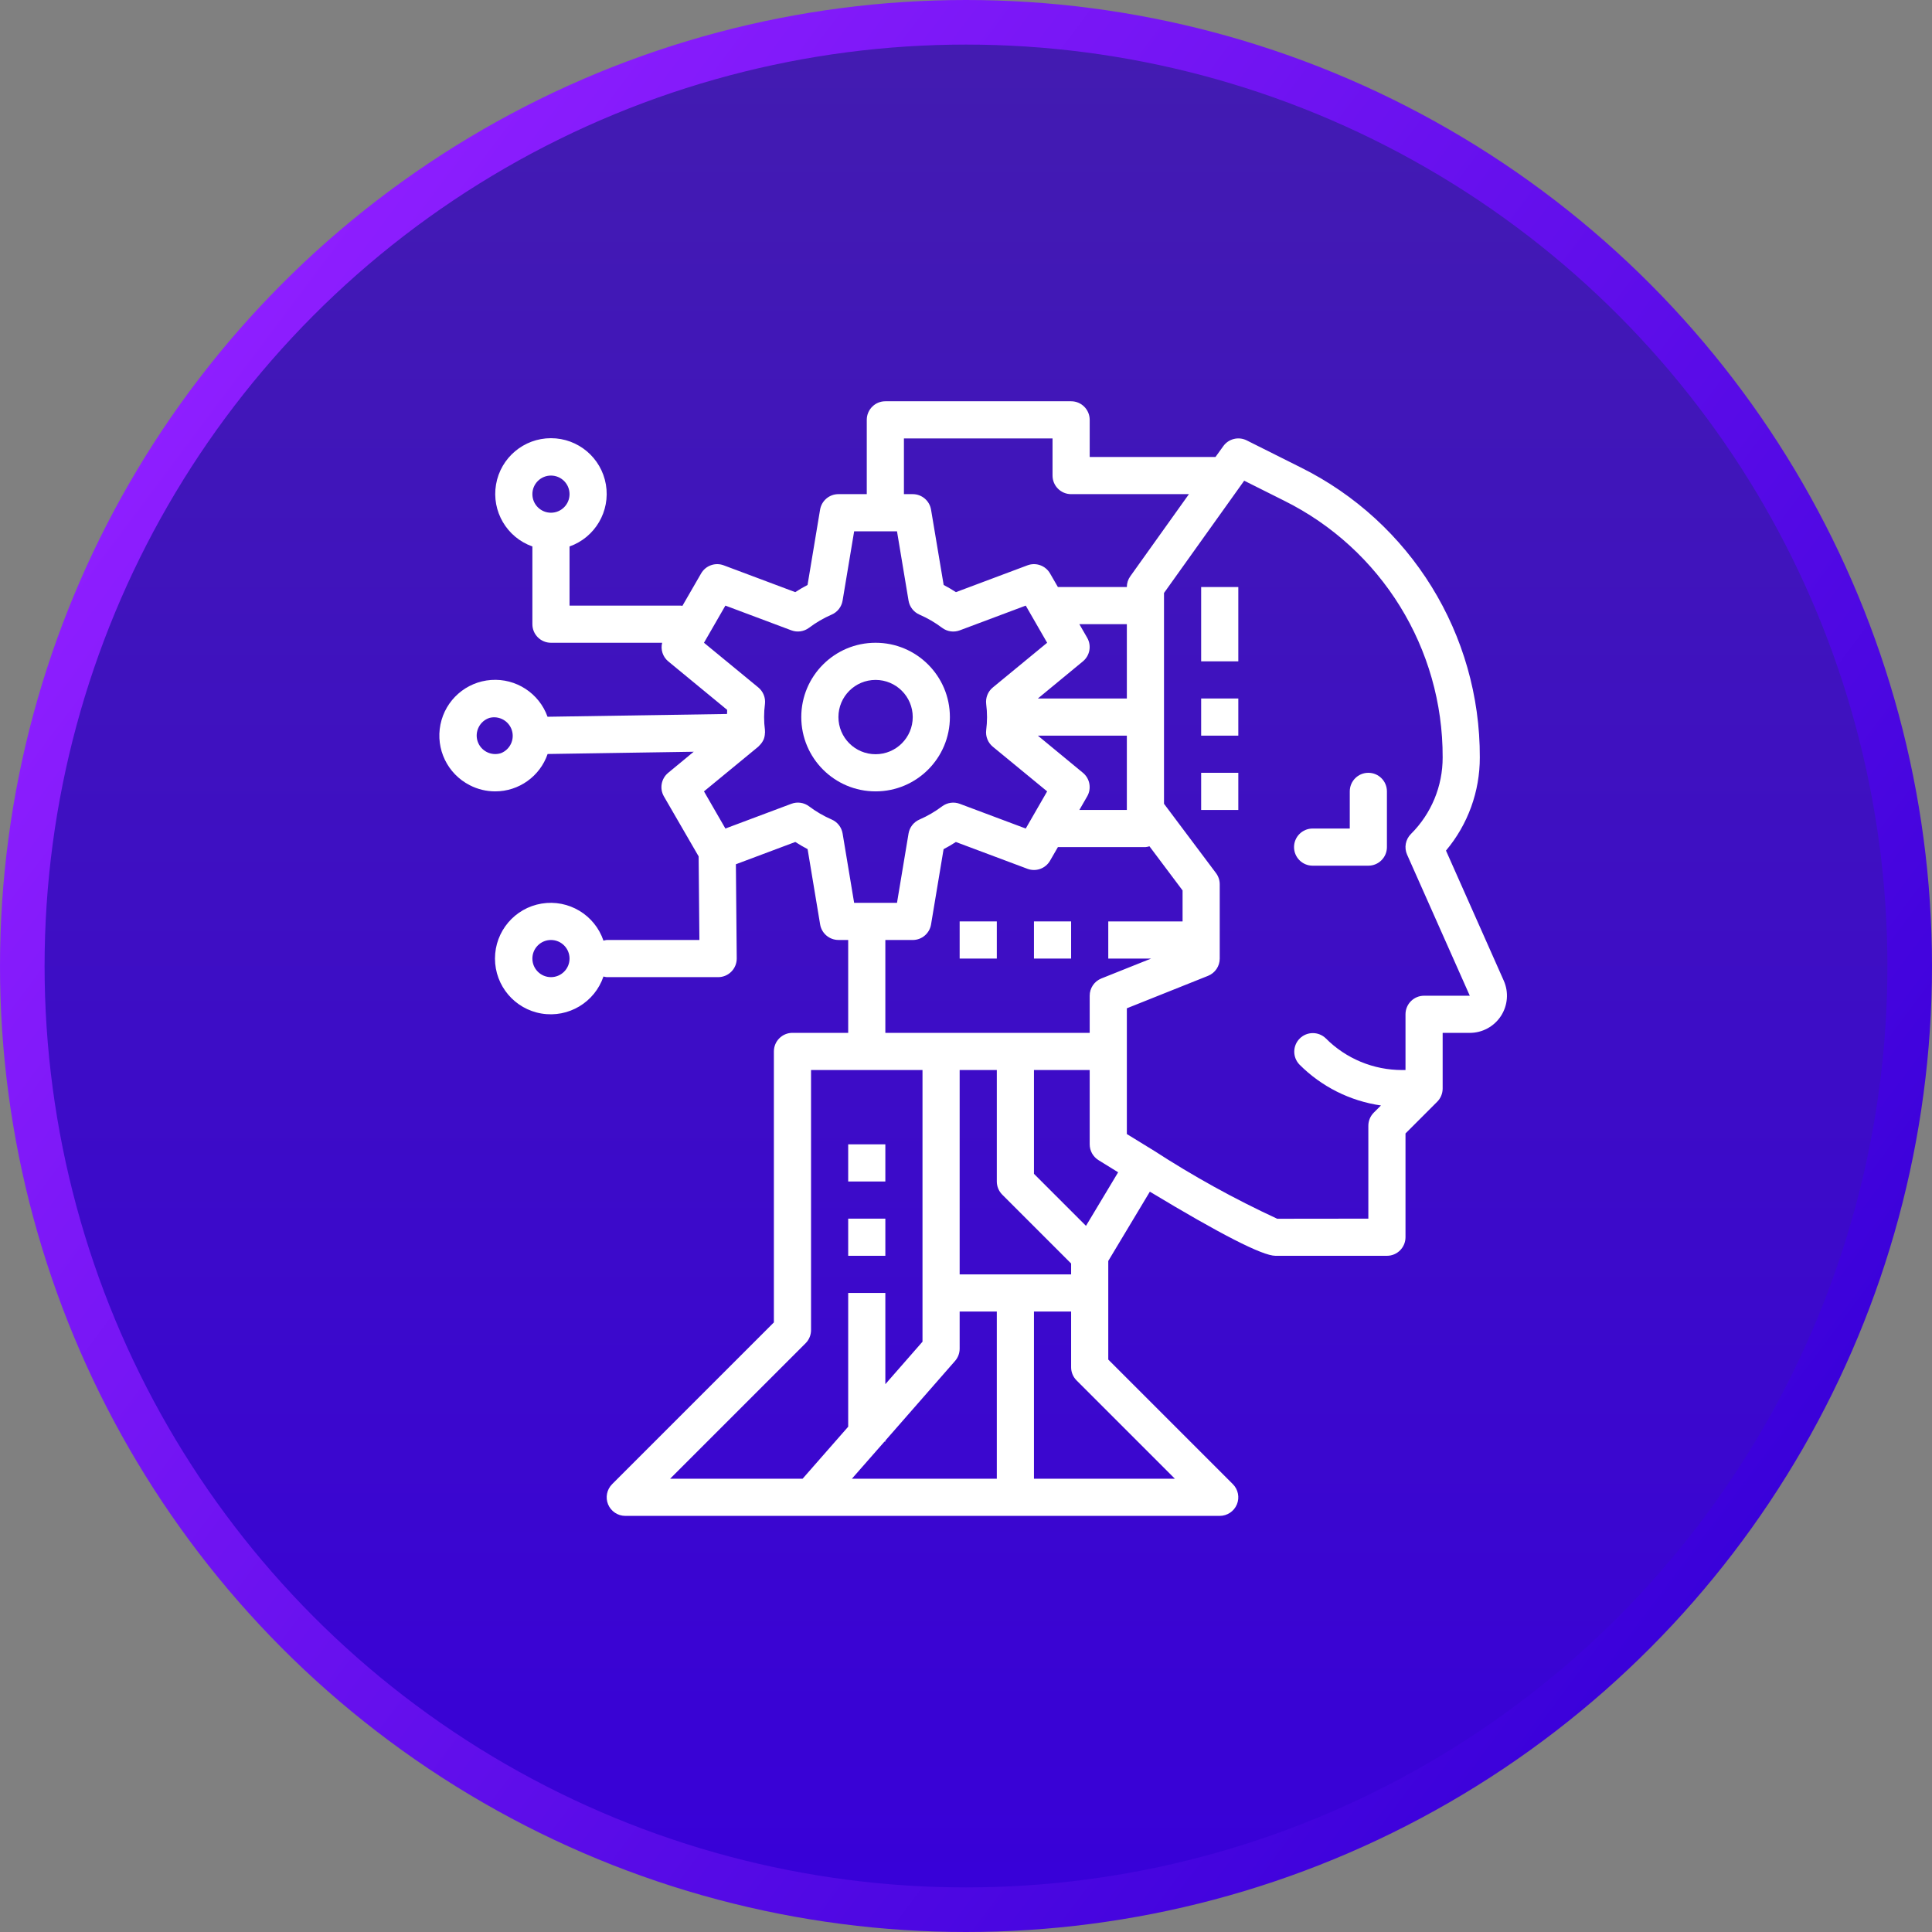<svg width="130" height="130" viewBox="0 0 130 130" fill="none" xmlns="http://www.w3.org/2000/svg">
<rect x="0" y="0" width="130" height="130" fill="#808080" stroke="none"/>
<circle cx="65" cy="65" r="63.5" fill="url(#paint0_linear)" stroke="url(#paint1_linear)" stroke-width="3"/>
<g clip-path="url(#clip0)">
<path d="M88.323 58.25H92.073C92.763 58.25 93.323 57.69 93.323 57V53.25C93.323 52.56 92.763 52 92.073 52C91.383 52 90.823 52.56 90.823 53.25V55.75H88.323C87.633 55.75 87.073 56.31 87.073 57C87.073 57.69 87.633 58.25 88.323 58.25Z" fill="white"/>
<path d="M58.916 53.25C61.677 53.25 63.916 51.011 63.916 48.25C63.916 45.489 61.677 43.25 58.916 43.25C56.154 43.25 53.916 45.489 53.916 48.25C53.916 51.011 56.154 53.25 58.916 53.25ZM58.916 45.75C60.296 45.75 61.416 46.869 61.416 48.25C61.416 49.631 60.296 50.75 58.916 50.75C57.534 50.75 56.416 49.631 56.416 48.25C56.416 46.869 57.534 45.75 58.916 45.75Z" fill="white"/>
<path d="M31.61 52.835C32.139 53.108 32.727 53.251 33.323 53.25C34.914 53.25 36.33 52.24 36.848 50.735L46.678 50.583L44.963 52C44.49 52.388 44.368 53.061 44.674 53.59L47.01 57.625L47.061 63.25H40.823C40.75 63.257 40.677 63.272 40.606 63.294C40.016 61.556 38.255 60.501 36.444 60.8C34.634 61.099 33.306 62.665 33.306 64.5C33.306 66.335 34.634 67.901 36.444 68.2C38.255 68.499 40.016 67.444 40.606 65.706C40.677 65.728 40.75 65.743 40.823 65.75H48.323C48.656 65.75 48.976 65.617 49.21 65.38C49.445 65.143 49.576 64.822 49.573 64.489L49.516 58.154L53.515 56.654C53.787 56.83 54.063 56.99 54.342 57.136L55.185 62.204C55.286 62.806 55.808 63.248 56.419 63.248H57.073V69.498H53.323C52.633 69.498 52.073 70.057 52.073 70.748V88.982L41.189 99.866C40.831 100.224 40.725 100.762 40.918 101.229C41.112 101.695 41.568 102 42.073 102H82.073C82.578 102 83.034 101.695 83.227 101.229C83.421 100.762 83.314 100.224 82.957 99.866L74.573 91.482V84.846L77.371 80.185C82.093 83.034 84.948 84.5 85.823 84.5H93.323C94.013 84.5 94.573 83.94 94.573 83.25V76.268L96.705 74.135C96.939 73.9 97.072 73.582 97.073 73.25V69.5H98.899C99.745 69.5 100.534 69.072 100.996 68.362C101.456 67.653 101.528 66.758 101.184 65.985L97.297 57.235C98.773 55.478 99.578 53.257 99.573 50.964C99.601 42.69 94.923 35.121 87.51 31.446L83.885 29.631C83.335 29.357 82.667 29.523 82.31 30.024L81.787 30.75H73.323V28.25C73.323 27.56 72.763 27 72.073 27H59.573C58.883 27 58.323 27.56 58.323 28.25V33.25H56.416C55.804 33.249 55.282 33.692 55.181 34.295L54.338 39.361C54.059 39.507 53.782 39.667 53.511 39.844L48.698 38.04C48.126 37.825 47.482 38.056 47.177 38.585L45.916 40.769C45.884 40.769 45.858 40.75 45.825 40.75H38.323V36.77C40.045 36.161 41.077 34.401 40.769 32.601C40.46 30.8 38.899 29.485 37.073 29.485C35.246 29.485 33.685 30.8 33.377 32.601C33.068 34.401 34.101 36.161 35.823 36.77V42C35.823 42.69 36.383 43.25 37.073 43.25H44.554C44.439 43.711 44.598 44.196 44.963 44.5L48.928 47.765C48.928 47.856 48.928 47.95 48.92 48.042L36.843 48.229C36.275 46.644 34.721 45.632 33.041 45.754C31.362 45.875 29.97 47.101 29.637 48.751C29.303 50.401 30.11 52.071 31.61 52.835ZM37.073 65.75C36.383 65.75 35.823 65.19 35.823 64.5C35.823 63.81 36.383 63.25 37.073 63.25C37.763 63.25 38.323 63.81 38.323 64.5C38.323 65.19 37.763 65.75 37.073 65.75ZM37.073 32C37.763 32 38.323 32.56 38.323 33.25C38.323 33.94 37.763 34.5 37.073 34.5C36.383 34.5 35.823 33.94 35.823 33.25C35.823 32.56 36.383 32 37.073 32ZM59.573 63.25H61.416C62.026 63.25 62.547 62.809 62.648 62.206L63.492 57.139C63.77 56.994 64.047 56.833 64.318 56.656L69.134 58.46C69.706 58.675 70.349 58.444 70.655 57.915L71.184 57H77.073C77.165 56.993 77.256 56.974 77.344 56.945L79.573 59.916V62H74.573V64.5H77.457L74.109 65.838C73.634 66.028 73.322 66.489 73.323 67V69.5H59.573V63.25ZM73.155 42.915L72.628 42H75.823V47H69.837L72.868 44.5C73.337 44.112 73.458 43.443 73.155 42.915ZM75.823 49.5V54.5H72.628L73.155 53.585C73.458 53.057 73.337 52.388 72.868 52L69.837 49.5H75.823ZM67.439 80.384L72.073 85.018V85.75H64.573V72H67.073V79.5C67.073 79.831 67.205 80.149 67.439 80.384ZM59.516 97H59.573V96.935L64.264 91.574C64.464 91.346 64.573 91.053 64.573 90.75V88.25H67.073V99.5H57.322L59.516 97ZM45.09 99.5L54.207 90.384C54.441 90.149 54.573 89.831 54.573 89.5V72H62.073V90.28L59.573 93.138V87H57.073V96L54.005 99.5H45.09ZM79.055 99.5H69.573V88.25H72.073V92C72.073 92.331 72.205 92.649 72.439 92.884L79.055 99.5ZM73.073 82.485L69.573 78.985V72H73.323V77C73.323 77.431 73.545 77.831 73.91 78.06C74.376 78.353 74.797 78.61 75.237 78.881L73.073 82.485ZM83.719 32.345L86.392 33.683C92.955 36.936 97.097 43.638 97.073 50.964C97.078 52.897 96.31 54.753 94.939 56.116C94.573 56.482 94.47 57.035 94.68 57.507L98.899 67H95.823C95.133 67 94.573 67.56 94.573 68.25V72H94.358C92.424 72.005 90.57 71.237 89.207 69.866C88.716 69.393 87.936 69.399 87.454 69.882C86.972 70.364 86.965 71.143 87.439 71.634C88.92 73.12 90.844 74.085 92.921 74.384L92.439 74.866C92.205 75.101 92.073 75.419 92.073 75.75V82L85.941 82.007C83.054 80.672 80.265 79.13 77.598 77.395L77.592 77.389H77.584C76.995 77.031 76.405 76.669 75.823 76.307V67.846L81.287 65.662C81.762 65.472 82.073 65.011 82.073 64.5V59.5C82.073 59.23 81.985 58.967 81.823 58.75L78.323 54.084V39.9L83.719 32.345ZM60.823 29.5H70.823V32C70.823 32.69 71.383 33.25 72.073 33.25H80.001L76.057 38.774C75.904 38.986 75.822 39.239 75.823 39.5H71.184L70.655 38.585C70.349 38.056 69.706 37.825 69.134 38.04L64.323 39.844C64.052 39.667 63.775 39.506 63.497 39.361L62.648 34.294C62.547 33.691 62.026 33.25 61.416 33.25H60.823V29.5ZM47.369 43.25L48.81 40.75L53.249 42.414C53.648 42.563 54.094 42.499 54.435 42.245C54.906 41.89 55.416 41.592 55.956 41.357C56.348 41.19 56.627 40.834 56.696 40.414L57.474 35.75H60.357L61.134 40.415C61.204 40.835 61.483 41.191 61.874 41.358C62.414 41.594 62.924 41.892 63.395 42.246C63.736 42.501 64.182 42.564 64.58 42.415L69.02 40.75L70.46 43.25L66.804 46.259C66.475 46.529 66.307 46.949 66.358 47.372C66.434 47.956 66.434 48.547 66.358 49.13C66.307 49.553 66.475 49.973 66.804 50.244L70.46 53.25L69.02 55.75L64.58 54.086C64.182 53.937 63.736 54.001 63.395 54.255C62.924 54.609 62.414 54.907 61.874 55.143C61.483 55.31 61.204 55.666 61.134 56.086L60.357 60.75H57.473L56.697 56.085C56.628 55.665 56.349 55.309 55.958 55.142C55.418 54.907 54.907 54.609 54.437 54.254C54.096 53.999 53.649 53.935 53.25 54.085L48.81 55.75L47.369 53.25L51.026 50.241C51.047 50.22 51.069 50.196 51.089 50.173C51.113 50.149 51.136 50.126 51.158 50.1C51.252 49.999 51.328 49.882 51.383 49.755L51.391 49.741C51.442 49.604 51.47 49.457 51.47 49.31C51.475 49.292 51.478 49.274 51.48 49.257C51.48 49.241 51.473 49.229 51.472 49.214C51.47 49.199 51.472 49.156 51.472 49.128C51.395 48.544 51.395 47.953 51.472 47.37C51.522 46.947 51.353 46.527 51.024 46.256L47.369 43.25ZM32.211 48.929C32.36 48.63 32.624 48.405 32.941 48.304C33.581 48.141 34.237 48.503 34.44 49.132C34.642 49.76 34.321 50.438 33.707 50.679C33.049 50.89 32.345 50.528 32.134 49.871C32.034 49.559 32.062 49.221 32.211 48.929Z" fill="white"/>
<path d="M57.073 77H59.573V79.5H57.073V77Z" fill="white"/>
<path d="M57.073 82H59.573V84.5H57.073V82Z" fill="white"/>
<path d="M64.573 62H67.073V64.5H64.573V62Z" fill="white"/>
<path d="M69.573 62H72.073V64.5H69.573V62Z" fill="white"/>
<path d="M80.823 39.5H83.323V44.5H80.823V39.5Z" fill="white"/>
<path d="M80.823 47H83.323V49.5H80.823V47Z" fill="white"/>
<path d="M80.823 52H83.323V54.5H80.823V52Z" fill="white"/>
</g>
<defs>
<linearGradient id="paint0_linear" x1="65" y1="0" x2="65" y2="130" gradientUnits="userSpaceOnUse">
<stop stop-color="#431CB0"/>
<stop offset="1" stop-color="#3800D9"/>
</linearGradient>
<linearGradient id="paint1_linear" x1="10.636" y1="28.758" x2="117.394" y2="108.727" gradientUnits="userSpaceOnUse">
<stop stop-color="#8E1EFF"/>
<stop offset="1" stop-color="#3800D9"/>
</linearGradient>
<clipPath id="clip0">
<rect width="75" height="75" fill="white" transform="translate(28 27)"/>
</clipPath>
</defs>
</svg>
